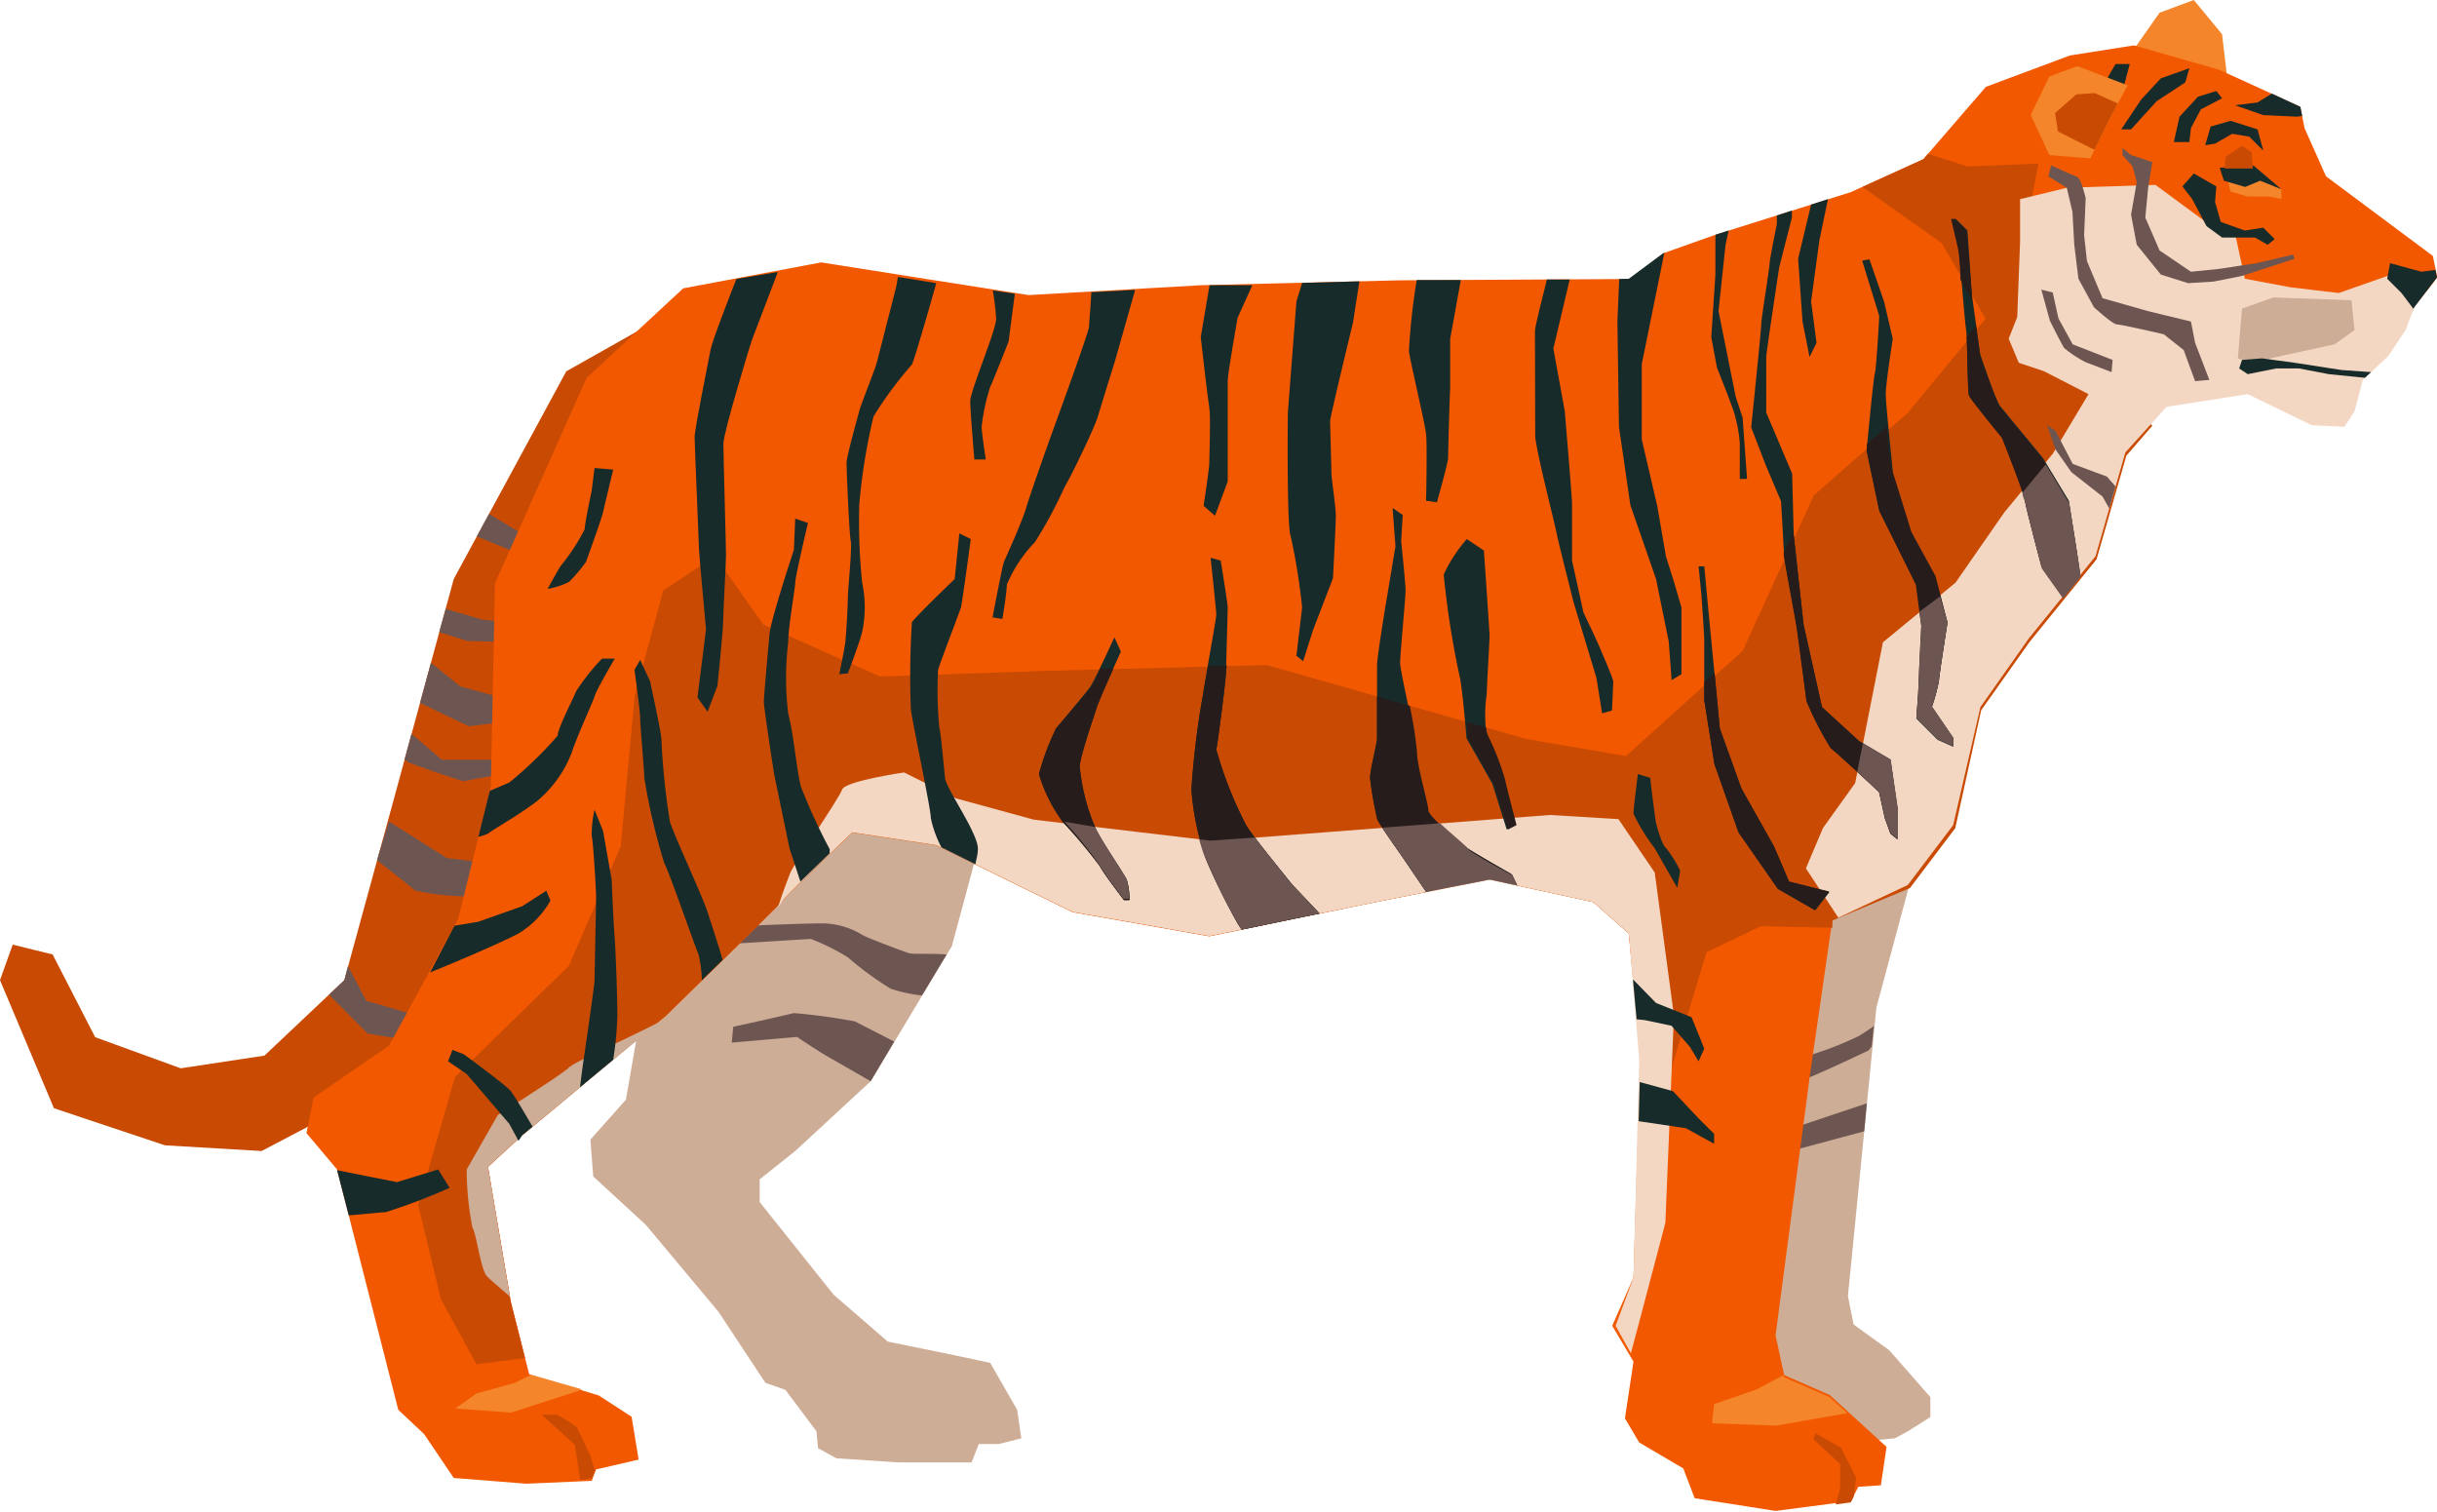 <svg xmlns="http://www.w3.org/2000/svg" viewBox="0 0 93.99 58.32"><defs><style>.cls-1{fill:#c94a03;}.cls-2{fill:#6d5652;}.cls-3{fill:#cead97;}.cls-4{fill:#f4852a;}.cls-5{fill:#f25800;}.cls-6{fill:#172b2a;}.cls-7{fill:#f4d7c3;}.cls-8{fill:#261c1b;}</style></defs><g id="Layer_2" data-name="Layer 2"><g id="Layer_1-2" data-name="Layer 1"><polygon class="cls-1" points="26.61 11.63 21.84 14.32 17.5 22.33 15.2 30.78 13.28 37.8 10.2 40.71 6.97 41.2 3.67 40 2.03 36.81 0.49 36.43 0 37.8 2.08 42.74 6.36 44.17 10.09 44.39 13.33 42.69 18.38 36.65 20.41 27.98 21.29 20.24 23.7 15.09 26.61 11.63"/><polygon class="cls-2" points="18.39 20.69 18.86 19.82 20.44 20.77 19.78 21.26 18.39 20.69"/><polygon class="cls-2" points="16.94 24.38 17.19 23.48 18.57 23.89 20 24.06 20.05 24.77 18.02 24.72 16.94 24.38"/><polygon class="cls-2" points="16.2 27.11 16.62 25.56 17.75 26.47 19.51 26.96 19.78 27.79 18.08 28.01 16.2 27.11"/><path class="cls-2" d="M15.72,29.38a.48.48,0,0,0-.12-.08l.27-1,1.17,1H19.4l.22.5-1.76.33S15.89,29.49,15.72,29.38Z"/><path class="cls-2" d="M15,31.68l2.23,1.41,2,.25,0,.17-.93,1.06A9.93,9.93,0,0,1,16,34.34c-.1-.1-.85-.68-1.46-1.17Z"/><path class="cls-2" d="M13.28,37.8l.14-.54.71,1.34,2.11.61-.73.87-1.33-.22s-1-1-1.49-1.5Z"/><polygon class="cls-3" points="37.91 32.04 36.71 36.49 33.58 41.7 30.67 44.39 29.3 45.48 29.3 46.36 32.15 49.93 34.24 51.74 36.93 52.29 38.19 52.56 39.23 54.37 39.39 55.47 38.52 55.69 37.75 55.69 37.47 56.4 34.67 56.4 32.26 56.24 31.55 55.85 31.49 55.2 30.29 53.6 29.52 53.33 27.71 50.59 24.91 47.24 22.88 45.37 22.77 43.95 24.14 42.41 24.96 37.69 30.61 28.36 37.91 32.04"/><path class="cls-2" d="M30.61,39.07a22.93,22.93,0,0,1,2.36.32l1.52.78-.91,1.53h0l-1.46-.84c-.5-.27-1.38-.87-1.38-.87l-2.52.22.06-.61S30.45,39.12,30.61,39.07Z"/><path class="cls-2" d="M33.25,36.05c.16.11,1.64.66,1.81.71s.83,0,1.45.05l-.95,1.58a5.52,5.52,0,0,1-1.21-.26,12.32,12.32,0,0,1-1.65-1.21,8.61,8.61,0,0,0-1.43-.71l-2.74.17-.11-.66s2.53-.11,3.29-.11A3,3,0,0,1,33.25,36.05Z"/><polygon class="cls-3" points="74.13 32.31 72.37 38.85 71.44 48.28 71.27 49.98 71.49 51.08 72.86 52.07 74.45 53.88 74.45 54.65 73.58 55.2 73.08 55.47 69.57 55.8 66.22 53.82 69.41 32.97 74.13 32.31"/><polygon class="cls-2" points="67.98 43.51 69.46 43.4 72 42.55 71.9 43.63 68.47 44.55 67.98 43.51"/><path class="cls-2" d="M68.18,41l1.5-.27a13.21,13.21,0,0,0,2-.77c.19-.11.39-.25.59-.39l-.08.78-.12.16s-2.31,1.1-2.47,1.1-1.19.28-1.6.39Z"/><polygon class="cls-4" points="85.92 3.18 85.7 1.32 84.61 0 83.29 0.49 82.25 1.97 85.92 3.18"/><path class="cls-5" d="M93.11,11.85,94,10.7l-.17-.83L89.71,6.8l-.83-1.86-.16-.82L85.59,2.69,82.3,1.75l-2.47.39L76.59,3.35,74.18,6.14l-2.8,1.27L66.17,9.05l-2,.71-1.32,1L54,10.81,46.31,11l-6.64.38-8-1.26-5.32,1-3.73,3.46L19.09,22.5l-.16,7.84-1.26,5.1L15,40.33l-2.91,2-.27,1.37L13,45.1l2.36,9.27,1,.94L17.5,57l2.8.22,2.52-.11.17-.44,1.64-.38-.27-1.65-1.26-.82L20.41,53l-.71-2.8L18.82,45l1.32-1.21,5.54-4.61s4.44-4.33,4.55-4.49,2.64-2.58,2.64-2.58l3.23.49,5.27,2.58,5.27.93,6.42-1.32,4.39-.87,4,.87L62.82,36l.44,4.88L63,49.27l-.82,1.86L63,52.51l-.33,2.19.55.93,1.7,1,.44,1.15,3.12.49,2.91-.38.28-.55.87-.06.22-1.48-2.19-2-1.76-.77-.33-1.53,1.32-10,.88-6.09,2.91-1.37,1.75-2.31,1-4.55,1.87-2.64,2.58-3.18,1.15-4,1.59-1.76,3.13-.49,2.47,1.2,1.26.06.38-.6.33-1.21,1-.93.66-1Z"/><path class="cls-1" d="M20.25,52.37l-1.87.25L17,50.09l-.87-3.62,1.42-4.94,4.39-4.28,2-4.61.54-5.81,1.1-4.06,2-1.32,1.86,2.64,4.5,2,6.48-.22,8.45-.22,10,2.85,3.84.66,4.5-4.06,2.75-6,3.62-3.18,3-3.63L74.89,9.38,71.83,7.21l2.35-1.07.18-.21,1.52.49,2.74-.11L78.29,8l-.1,3,.21,3,4.06,1.76.55.66-1,1.15-1.15,4-2.58,3.18-1.87,2.64-1,4.55-1.75,2.31L70.67,35.5l0,.28-2.76-.06-2.09,1-1.86,6.14-.76,2,.1-4L62.82,36l-1.37-1.21-4-.87-4.39.87L46.64,36.1l-5.27-.93L36.1,32.59l-3.23-.49s-2.53,2.41-2.64,2.58-4.55,4.49-4.55,4.49l-5.54,4.61L18.82,45l.88,5.21Z"/><polygon class="cls-4" points="85.89 6.8 86.02 7.38 86.68 7.58 87.5 7.58 87.99 7.67 87.99 7.3 87.05 6.8 85.89 6.8"/><polygon class="cls-6" points="86.92 6.39 85.61 6.47 85.77 6.97 86.59 7.21 87.17 6.97 87.99 7.3 86.92 6.39"/><polygon class="cls-1" points="86.89 6.5 86.84 5.87 86.46 5.62 85.83 6.06 85.8 6.5 86.89 6.5"/><polygon class="cls-7" points="75.33 31.82 73.58 34.13 70.9 35.39 69.65 33.49 70.31 31.93 71.55 30.2 72.62 24.77 75.42 22.47 77.31 19.75 79.17 17.5 80.55 15.2 78.84 14.32 77.86 13.99 77.47 13.06 77.8 12.23 77.91 9.33 77.91 7.68 79.72 7.24 83.13 7.13 84.99 8.5 86.2 9 86.58 10.75 88.34 11.08 90.2 11.3 92.4 10.53 93.61 11.19 93.11 11.85 92.78 12.73 92.12 13.72 91.13 14.65 90.81 15.86 90.42 16.46 89.16 16.4 86.69 15.2 83.56 15.69 81.97 17.45 80.82 21.45 78.24 24.63 76.38 27.27 75.33 31.82"/><polygon class="cls-6" points="92.07 10.75 92.18 10.15 93.39 10.48 93.93 10.41 93.99 10.7 93.11 11.85 93.08 11.91 92.62 11.3 92.07 10.75"/><path class="cls-7" d="M30.48,33.66c.08-.25,1.89-2.88,2-3.21s2.39-.66,2.39-.66l2,1,3,.82,6.91.82,13-1,2.64.16,1.4,2.06.74,5.51-.33,8-.91,3.45-.42,1.58-.59-1.06L63,49.27l.22-8.4L62.82,36l-1.37-1.21-4-.87-4.39.87L46.64,36.1l-5.27-.93L36.1,32.59l-3.23-.49s-2.53,2.41-2.64,2.58L30,35C30.21,34.34,30.44,33.77,30.48,33.66Z"/><path class="cls-3" d="M20.14,43.78,18.82,45l.84,5c-.43-.38-.79-.68-.87-.77-.25-.24-.41-1.64-.57-1.89A11.73,11.73,0,0,1,18,45.1L19.2,43s2.47-1.56,2.72-1.81,2-1,3.5-1.77Z"/><path class="cls-1" d="M22.38,57.08l-.21-1.36-.91-.83-.37-.33s.45,0,.58,0a4.41,4.41,0,0,1,.78.49l.53,1.11.16.54-.12.31Z"/><polygon class="cls-1" points="70.8 58.02 70.97 57.4 70.97 56.46 69.94 55.51 70.02 55.27 71.01 55.84 71.59 56.99 71.49 57.73 71.38 57.94 70.8 58.02"/><polygon class="cls-6" points="87.29 5.81 87.07 4.99 86.03 4.66 85.26 4.88 85.05 5.6 85.43 5.54 86.09 5.16 86.75 5.27 87.29 5.81"/><polygon class="cls-6" points="85.7 3.79 84.88 4.22 84.5 4.94 84.44 5.48 83.84 5.48 84.06 4.5 84.77 3.73 85.48 3.51 85.7 3.79"/><polygon class="cls-3" points="90.69 11.58 90.81 12.73 90.04 13.28 88.01 13.72 86.85 13.99 86.31 13.82 86.47 11.9 87.68 11.47 90.69 11.58"/><polygon class="cls-6" points="84.61 6.69 85.48 7.19 85.43 7.79 85.65 8.56 86.58 8.89 87.29 8.78 87.73 9.22 87.46 9.44 86.97 9.16 85.7 9.16 85.1 8.72 84.55 7.68 84.17 7.19 84.61 6.69"/><polygon class="cls-2" points="88.44 9.82 87.02 10.15 85.59 10.37 84.5 10.48 83.29 9.66 82.74 8.39 82.85 7.24 83.01 6.25 82.19 5.98 81.86 5.71 81.86 5.98 82.25 6.42 82.41 7.02 82.19 8.28 82.41 9.44 83.34 10.59 84.39 10.92 85.37 10.86 86.47 10.64 88.5 9.98 88.44 9.82"/><path class="cls-2" d="M85.21,14.65l-.55-1.43-.16-.82L82.85,12l-1.76-.5-.6-1.43-.11-1,.06-1.43s-.17-.76-.33-.82-1-.44-1-.44L79,6.8l.71.44.22.93L80,9.44l.16,1.31.6,1.1s.72.66.88.66,1.81.38,1.81.38l.77.61.44,1.2Z"/><path class="cls-2" d="M81.48,13.88l-1.54-.6-.55-1-.22-1-.44-.11.33,1.2s.44.88.55,1.05a4.48,4.48,0,0,0,.83.55l1,.38Z"/><path class="cls-6" d="M79.34,5.54l1.15-.77.44-1.15.66-1.15.55,0-.22.83s-.61,1-.72,1.2-.76,1-.93,1a5,5,0,0,0-.77.21Z"/><polygon class="cls-6" points="82.58 3.84 83.34 3.02 84.44 2.63 84.28 3.18 83.18 3.9 82.19 4.99 81.81 4.99 82.58 3.84"/><polygon class="cls-6" points="87.07 3.95 87.62 3.61 88.72 4.12 88.79 4.47 88.61 4.5 87.29 4.44 86.2 4.06 87.07 3.95"/><path class="cls-6" d="M74.51,27.27a7.74,7.74,0,0,0,.27-1c0-.16.33-2.25.33-2.25l-.49-1.81-.93-1.7S73,18.38,73,18.21s-.27-2.57-.27-3,.27-2.14.27-2.14l-.33-1.42L72.1,10l-.28.05.66,2.14s-.11,2-.17,2.2-.32,3-.32,3l.49,2.31,1.43,2.85.21,1.59s-.1,1.92-.1,2.14-.11,1.43-.11,1.43l.82.82.6.27v-.33Z"/><path class="cls-6" d="M70.56,34.4l-.55.71-1.43-.82L67.05,32.1l-.93-2.64L65.73,27v-2.3c0-.22-.11-1.76-.11-1.76l-.11-1.1h.22l.16,1.71.44,4.55.83,2.31,1.26,2.24L69,34Z"/><path class="cls-6" d="M63.65,30c0,.17.21,1.7.21,1.7s.22.88.39,1a4.58,4.58,0,0,1,.55.88l-.11.66-.88-1.54A7,7,0,0,1,63,31.38c0-.22.17-1.53.17-1.53Z"/><path class="cls-6" d="M56.57,20.79l.66.44s.22,3.13.22,3.3-.11,2-.11,2.24a5.43,5.43,0,0,0,0,1.6,10.46,10.46,0,0,1,.66,1.7c.05.27.44,1.75.44,1.75l-.33.17-.55-1.76-1-1.76s-.16-2-.27-2.41a34.57,34.57,0,0,1-.61-3.9A5.74,5.74,0,0,1,56.57,20.79Z"/><path class="cls-6" d="M23.65,18.11s-.33,1.37-.39,1.64-.66,1.92-.66,1.92a6.41,6.41,0,0,1-.65.77,2.89,2.89,0,0,1-.83.27s.39-.71.5-.88a7.71,7.71,0,0,0,.93-1.42c0-.22.27-1.48.27-1.48l.11-.88Z"/><polygon class="cls-6" points="64.14 9.77 64.19 9.75 63.32 14.04 63.32 16.95 63.92 19.53 64.25 21.45 64.58 22.5 64.85 23.43 64.85 24.91 64.85 26 64.47 26.23 64.36 24.74 63.87 22.33 62.88 19.48 62.44 16.46 62.38 12.4 62.45 10.76 62.82 10.75 64.14 9.77"/><path class="cls-6" d="M59.91,13.44l.44,2.42s.28,3.34.28,3.51,0,2.25,0,2.25l.44,2s.55,1.15.61,1.31.54,1.21.54,1.37-.05,1.1-.05,1.1l-.38.11-.22-1.37-.88-2.91s-.6-2.36-.66-2.69-.82-3.29-.82-3.73S59.2,13,59.2,12.78s.29-1.28.46-2h.88Z"/><path class="cls-6" d="M55.85,17.67c0,.16-.43,1.7-.43,1.7L55,19.31s.05-2.14,0-2.58-.61-2.79-.66-3.18a24.62,24.62,0,0,1,.3-2.75h1.7l-.41,2.27V15C55.91,15.2,55.85,17.5,55.85,17.67Z"/><path class="cls-6" d="M52.18,12.45s-.88,3.62-.88,3.79.05,1.81.05,2,.17,1.32.17,1.65-.11,2.41-.11,2.41l-.77,2-.38,1.2L50,25.29l.22-1.86a24.05,24.05,0,0,0-.44-2.75c-.16-.38-.11-4.77-.11-4.77L50,11.63l.22-.72,2.21-.06Z"/><path class="cls-6" d="M46.31,13,46.65,11l1.65,0-.57,1.26s-.38,2.14-.38,2.42,0,2.08,0,2.36v1.53l-.49,1.32-.44-.38s.22-1.43.22-1.65.06-1.81,0-2.14S46.31,13,46.31,13Z"/><path class="cls-6" d="M39.14,11.33l-.24,1.84s-.6,1.53-.71,1.75a7.71,7.71,0,0,0-.33,1.54c0,.22.16,1.26.16,1.26h-.44s-.16-1.86-.16-2.25,1-2.74,1-3.18a10.33,10.33,0,0,0-.13-1.09Z"/><path class="cls-6" d="M39.56,19.64c.16-.55.88-2.58,1.1-3.18S41.92,13,42,12.62c0-.14.06-.72.09-1.35l1.69-.09L43,13.93s-.55,1.76-.66,2.14-1,2.25-1.27,2.69a17.38,17.38,0,0,1-1.15,2.14,5.38,5.38,0,0,0-1.09,1.65c0,.33-.17,1.32-.17,1.32l-.38-.06s.38-2,.44-2.14S39.39,20.19,39.56,19.64Z"/><path class="cls-6" d="M66.17,9.05l.5-.16-.12.55L66.28,12l.66,3.29.27.82.17,2.36H67.1s0-1.09,0-1.37a4.91,4.91,0,0,0-.17-1c0-.16-.71-1.92-.71-1.92L66,13l.16-2.42,0-1.47Z"/><path class="cls-6" d="M72.7,31.55l-.22-1s-1.65-1.54-1.87-1.7a12.57,12.57,0,0,1-.93-1.81s-.33-2.52-.38-2.85-.5-2.69-.5-2.86-.11-2-.11-2l-.6-1.42-.55-1.43s.39-3.79.39-4,.32-2.14.32-2.31.28-1.53.28-1.53V8.31l.58-.19,0,.27-.49,1.92s-.5,3.3-.5,3.46,0,2.14,0,2.14l1,2.36.06,2.36.38,3.46.71,3.18,1.43,1.31,1.21.72.27,1.86v1.21l-.27-.22Z"/><polygon class="cls-6" points="70.17 9.27 69.85 11.63 70.06 13.22 69.79 13.77 69.52 12.4 69.35 9.98 69.85 7.89 70.5 7.68 70.17 9.27"/><polygon class="cls-2" points="79.94 17.89 81.26 18.38 81.59 18.76 81.35 19.61 81.09 19.15 79.89 18.21 79.28 17.34 78.95 16.4 79.28 16.62 79.94 17.89"/><path class="cls-6" d="M75.44,8.45l.44.44.17,2.47.32,2.3s.61,1.81.77,2,1.65,2,1.65,2l1,1.65.27,1.7.17,1.12-.68.84-.81-1.14s-.6-2.25-.65-2.58-.88-2.41-.88-2.41S76,15.42,75.94,15.25s-.06-2.25-.11-2.52-.28-3.13-.28-3.13l-.27-1.15Z"/><polygon class="cls-6" points="63.87 38.68 65.24 39.23 65.73 40.44 65.51 40.93 65.18 40.38 64.47 39.56 63.43 39.34 63.12 39.31 62.98 37.77 63.87 38.68"/><polygon class="cls-6" points="63.2 43.24 63.24 41.73 64.52 42.08 65.51 43.13 66.11 43.73 66.11 44.11 65.02 43.51 63.2 43.24"/><path class="cls-6" d="M32.37,26s.17-.82.22-1.15.11-1.53.11-1.81.17-1.92.11-2.19-.16-2.75-.16-3,.43-1.76.49-2,.6-1.59.66-1.81.77-3,.77-3l.06-.36,1.48.24c-.28,1-.86,3-.94,3.14a14.75,14.75,0,0,0-1.48,2,23,23,0,0,0-.55,3.4,23.31,23.31,0,0,0,.11,3,4.6,4.6,0,0,1,0,1.92c-.11.44-.55,1.59-.55,1.59Z"/><path class="cls-6" d="M29,13.11c-.06.17-1.1,3.57-1.1,4S28,21.07,28,21.4s-.11,2.25-.11,2.58-.22,2.47-.22,2.47l-.38,1-.39-.55.33-2.63s-.27-2.91-.27-3.08-.17-4-.17-4.33.55-3,.61-3.35.81-2.27,1-2.75L30,10.49Z"/><path class="cls-6" d="M36.82,22.33,37,20.57l.44.22s-.33,2.47-.38,2.64-.83,2.19-.88,2.41a15.18,15.18,0,0,0,.05,2.25c.06.17.17,1.48.22,1.92s1.37,2.25,1.26,2.8c0,.15-.06.34-.09.52l-1.31-.65a4.28,4.28,0,0,1-.41-1.13c0-.39-.77-3.95-.77-4.23A32.56,32.56,0,0,1,35.17,24C35.28,23.81,36.82,22.33,36.82,22.33Z"/><path class="cls-6" d="M30.89,30.34A22.31,22.31,0,0,0,32,32.75l0,.16L30.87,34l-.42-1.28-.6-2.9s-.39-2.53-.39-2.75.17-2.08.22-2.63.94-3.24.94-3.24L30.67,20l.49.17s-.49,2.08-.49,2.3-.27,1.7-.27,2.3a11.44,11.44,0,0,0,0,2.75C30.62,28.37,30.72,29.68,30.89,30.34Z"/><path class="cls-6" d="M24.85,30c0-.27-.16-2-.16-2.3s-.22-1.87-.22-1.87l.22-.38.38.82s.44,2,.44,2.25a27.08,27.08,0,0,0,.33,3.18c.17.55,1.32,3,1.48,3.57.12.38.39,1.18.55,1.75l-.8.78a5,5,0,0,0-.13-1c-.11-.22-1.15-3.23-1.32-3.51A24.1,24.1,0,0,1,24.85,30Z"/><path class="cls-6" d="M22.49,41s.44-3,.44-3.18.06-3,.06-3.24-.11-2.14-.17-2.35a4.37,4.37,0,0,1,.11-1l.33.82.33,1.87s.06,1.48.11,2.14.11,2.36.11,3.12a13.15,13.15,0,0,1-.16,1.69l-1.28,1.06C22.43,41.43,22.49,41,22.49,41Z"/><path class="cls-6" d="M17.45,40.49l.44.17s1.64,1.2,1.81,1.42.59.94.84,1.37l-.4.33L20,44l-.36-.66L18,41.42l-.72-.49Z"/><path class="cls-6" d="M15.31,45.59l1.59-.49.44.71a22.85,22.85,0,0,1-2.47.94c-.2,0-.81.08-1.42.12L13,45.13Z"/><polygon class="cls-4" points="19.86 53.33 20.48 53.02 22.44 53.58 22.25 53.66 19.7 54.48 17.56 54.32 18.38 53.74 19.86 53.33"/><path class="cls-6" d="M17.53,35.7l.91-.15,1.7-.6.93-.6.16.38A3.45,3.45,0,0,1,20,36c-.58.31-2.33,1.07-3.41,1.5Z"/><path class="cls-6" d="M22.06,29a4.54,4.54,0,0,1-1.38,1.92C20,31.44,19,32,18.82,32.15a1.7,1.7,0,0,1-.37.12l.44-1.77.75-.32a14.79,14.79,0,0,0,1.87-1.81c0-.28.55-1.32.71-1.71a8.18,8.18,0,0,1,1-1.26h.49s-.71,1.21-.77,1.43S22.22,28.47,22.06,29Z"/><polygon class="cls-4" points="82.06 3.29 81.34 4.63 80.62 6.11 79.04 5.98 78.32 4.43 79.04 2.95 80.12 2.55 82.06 3.29"/><polygon class="cls-1" points="80.79 3.59 81.68 3.99 81.34 4.63 80.78 5.78 79.37 5.07 79.26 4.36 80.08 3.64 80.79 3.59"/><polygon class="cls-4" points="66.03 54.89 66.11 54.15 67.76 53.58 68.79 53.03 68.8 53.11 70.56 53.88 71.25 54.5 68.5 54.98 66.03 54.89"/><path class="cls-6" d="M53.11,28.47V25.68c0-.39.39-2.69.39-2.69l.32-1.92-.11-1.48.39.27-.06,1s.17,1.65.17,1.92S54,25.24,54,25.57s.61,2.85.61,3.4.44,2,.44,2.25,1.31,1.32,1.53,1.48,1.7,1,1.7,1l.19.4-1.06-.23L55,34.39l-1-1.47s-.82-1.15-.88-1.32A13.69,13.69,0,0,1,52.84,30C52.84,29.68,53.11,28.64,53.11,28.47Z"/><path class="cls-8" d="M54,32.92s-.82-1.15-.88-1.32A13.69,13.69,0,0,1,52.84,30c0-.28.27-1.32.27-1.49V26.86l1.26.36A15.33,15.33,0,0,1,54.65,29c0,.55.44,2,.44,2.25s1.31,1.32,1.53,1.48,1.7,1,1.7,1l.19.4-1.06-.23L55,34.39Z"/><path class="cls-2" d="M54,32.92s-.43-.6-.69-1l2.23-.17c.4.39,1,.85,1.09,1s1.7,1,1.7,1l.19.4-1.06-.23L55,34.39Z"/><path class="cls-6" d="M46.91,23.7c0-.16-.22-2.19-.22-2.19l.39.11s.27,1.64.27,1.81-.06,2.08-.06,2.41-.32,2.8-.38,3.07a15.23,15.23,0,0,0,1.15,2.91c.22.39,1.48,1.92,1.65,2.14s.71.76,1.18,1.27l-3,.62-.13-.19a25.77,25.77,0,0,1-1.2-2.41,10.07,10.07,0,0,1-.61-2.8,32.62,32.62,0,0,1,.44-3.62C46.47,26.23,46.91,23.87,46.91,23.7Z"/><path class="cls-8" d="M47.29,25.84c0,.33-.32,2.8-.38,3.07a15.23,15.23,0,0,0,1.15,2.91c.22.39,1.48,1.92,1.65,2.14s.71.76,1.18,1.27l-3,.62-.13-.19a25.77,25.77,0,0,1-1.2-2.41,10.07,10.07,0,0,1-.61-2.8,32.62,32.62,0,0,1,.44-3.62l.21-1.15.73,0C47.3,25.74,47.29,25.8,47.29,25.84Z"/><path class="cls-2" d="M46.25,32.37l.44.05,1.71-.12c.45.6,1.19,1.5,1.31,1.66s.71.76,1.18,1.27l-3,.62-.13-.19a25.77,25.77,0,0,1-1.2-2.41C46.45,33.05,46.35,32.73,46.25,32.37Z"/><path class="cls-8" d="M56.57,27.85l.75.21a.79.79,0,0,0,.07.31,10.46,10.46,0,0,1,.66,1.7c.05.27.44,1.75.44,1.75l-.33.17-.55-1.76-1-1.76S56.6,28.21,56.57,27.85Z"/><path class="cls-6" d="M43.23,25.13s-.87,1.92-.93,2.14-.6,1.75-.66,2.25a7.92,7.92,0,0,0,.61,2.41c.22.49,1.1,1.76,1.21,2a2.71,2.71,0,0,1,.1.77l-.21,0s-.77-1-.94-1.32A20.36,20.36,0,0,0,41,31.71a5.91,5.91,0,0,1-.93-1.86,10,10,0,0,1,.66-1.76s1.15-1.37,1.31-1.59.94-1.92.94-1.92Z"/><path class="cls-8" d="M42.08,26.5a6.81,6.81,0,0,0,.38-.71l.48,0c-.26.58-.6,1.36-.64,1.5s-.6,1.75-.66,2.25a7.92,7.92,0,0,0,.61,2.41c.22.49,1.1,1.76,1.21,2a2.71,2.71,0,0,1,.1.77l-.21,0s-.77-1-.94-1.32A20.36,20.36,0,0,0,41,31.71a5.91,5.91,0,0,1-.93-1.86,10,10,0,0,1,.66-1.76S41.92,26.72,42.08,26.5Z"/><path class="cls-2" d="M42.23,31.89l0,0c.22.49,1.1,1.76,1.21,2a2.71,2.71,0,0,1,.1.77l-.21,0s-.77-1-.94-1.32a17.83,17.83,0,0,0-1.33-1.65Z"/><path class="cls-8" d="M65.73,26.31l.4-.36.2,2.14.83,2.31,1.26,2.24L69,34l1.54.38-.55.71-1.43-.82L67.05,32.1l-.93-2.64L65.73,27Z"/><path class="cls-8" d="M69.18,20.49v.14l.38,3.46.71,3.18,1.43,1.31,1.21.72.27,1.86v1.21l-.27-.22-.22-.6-.22-1s-1.65-1.54-1.87-1.7a12.57,12.57,0,0,1-.93-1.81s-.33-2.52-.38-2.85-.5-2.69-.5-2.86h0Z"/><path class="cls-2" d="M72.7,31.55l-.22-1-.85-.79.22-1.1,1.07.63.27,1.86v1.21l-.27-.22Z"/><path class="cls-8" d="M73,18.21c.06.17.72,2.31.72,2.31l.93,1.7L75.11,24s-.33,2.09-.33,2.25a7.74,7.74,0,0,1-.27,1l.82,1.2v.33l-.6-.27-.82-.82S74,26.5,74,26.28s.1-2.14.1-2.14l-.21-1.59L72.48,19.7,72,17.39s0-.1,0-.26l.77-.67C72.85,17.24,72.94,18.12,73,18.21Z"/><path class="cls-2" d="M74.82,23,75.11,24s-.33,2.09-.33,2.25a7.74,7.74,0,0,1-.27,1l.82,1.2v.33l-.6-.27-.82-.82S74,26.5,74,26.28s.1-2.14.1-2.14l-.07-.55Z"/><path class="cls-8" d="M75.85,13l.36-.45.16,1.16s.61,1.81.77,2,1.65,2,1.65,2l1,1.65.27,1.7.17,1.12-.68.84-.81-1.14s-.6-2.25-.65-2.58-.88-2.41-.88-2.41S76,15.42,75.94,15.25,75.88,13.56,75.85,13Z"/><path class="cls-8" d="M76.05,11.36l0,.22-.44-.8c0-.64-.09-1.18-.09-1.18l-.27-1.15h.16l.44.44Z"/><path class="cls-2" d="M78,19l.9-1.09.91,1.51.27,1.7.17,1.12-.68.84-.81-1.14s-.6-2.25-.65-2.58C78.06,19.25,78,19.12,78,19Z"/><polygon class="cls-6" points="86.36 14.21 86.47 13.88 87.24 13.82 88.5 13.99 90.31 14.27 91.45 14.35 91.21 14.57 90.92 14.54 89.82 14.43 88.67 14.21 87.79 14.21 86.69 14.43 86.36 14.21"/></g></g></svg>